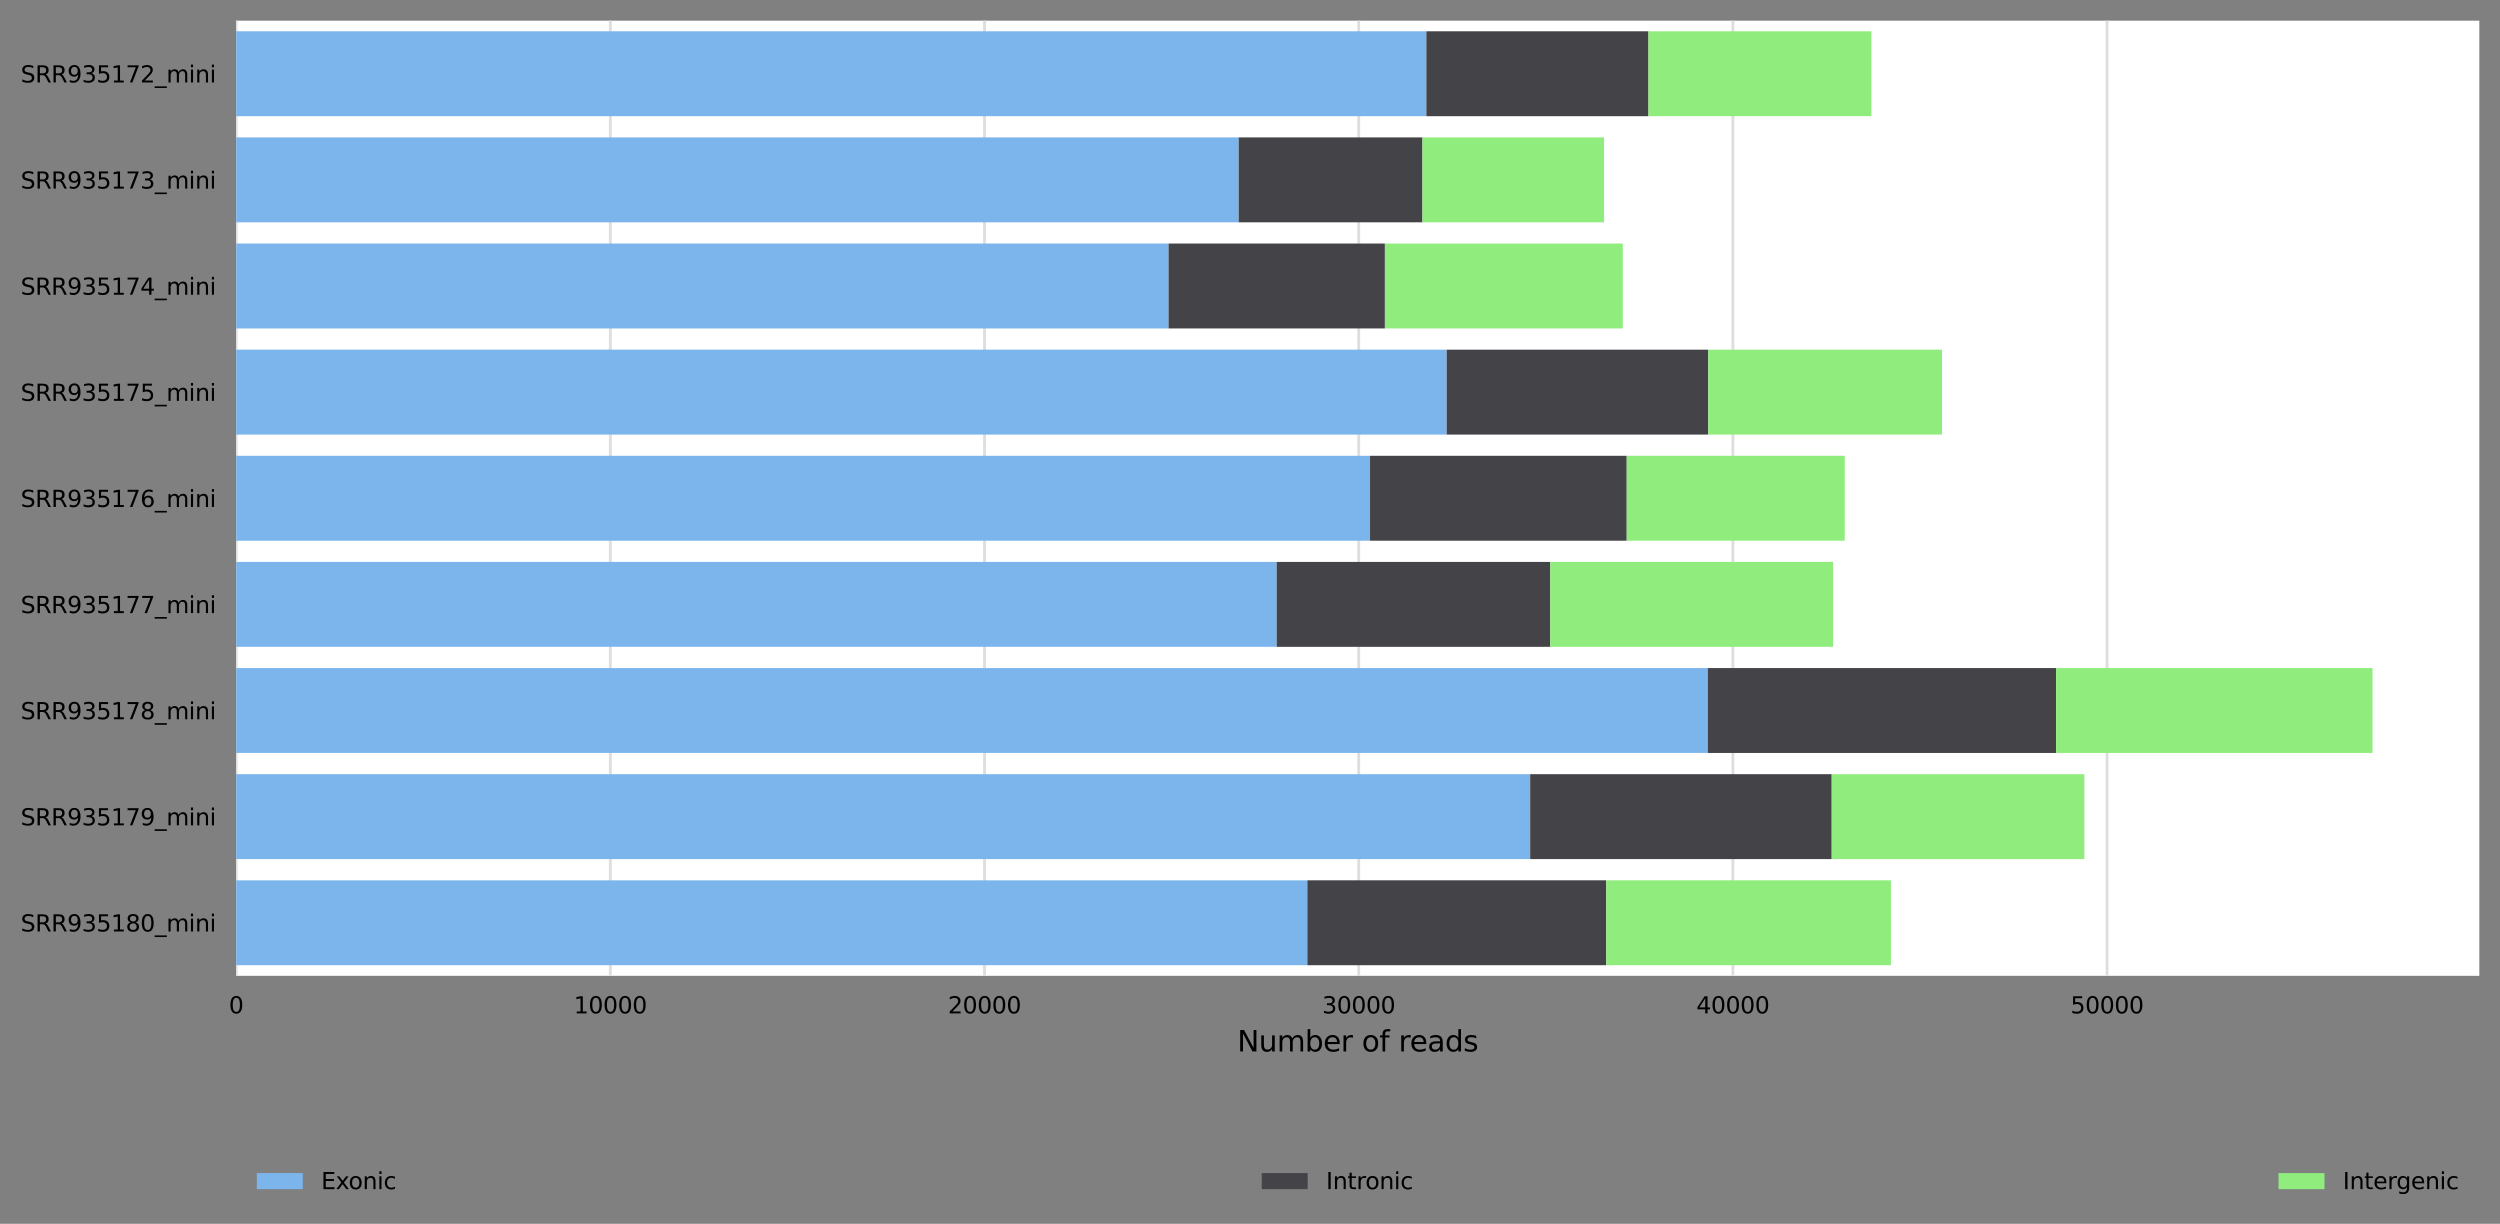 <?xml version="1.0" encoding="utf-8" standalone="no"?>
<!DOCTYPE svg PUBLIC "-//W3C//DTD SVG 1.1//EN"
  "http://www.w3.org/Graphics/SVG/1.1/DTD/svg11.dtd">
<svg xmlns:xlink="http://www.w3.org/1999/xlink" width="870.644pt" height="426.2pt" viewBox="0 0 870.644 426.2" xmlns="http://www.w3.org/2000/svg" version="1.1">
 <rect x="0" y="0" width="870.644" height="426.2" fill="#808080" stroke="none"/>
 <defs>
  <style type="text/css">*{stroke-linejoin: round; stroke-linecap: butt}</style>
 </defs>
 <g id="figure_1">
  <g id="axes_1">
   <g id="patch_1">
    <path d="M 82.244 339.84 
L 863.444 339.84 
L 863.444 7.2 
L 82.244 7.2 
z
" style="fill: #ffffff"/>
   </g>
   <g id="matplotlib.axis_1">
    <g id="xtick_1">
     <g id="line2d_1">
      <path d="M 82.244 339.84 
L 82.244 7.2 
" clip-path="url(#p061e49d3ea)" style="fill: none; stroke: #dedede; stroke-linecap: square"/>
     </g>
     <g id="text_1">
      <!-- 0 -->
      <g transform="translate(79.699 352.919) scale(0.08 -0.08)">
       <defs>
        <path id="DejaVuSans-30" d="M 2034 4250 
Q 1547 4250 1301 3770 
Q 1056 3291 1056 2328 
Q 1056 1369 1301 889 
Q 1547 409 2034 409 
Q 2525 409 2770 889 
Q 3016 1369 3016 2328 
Q 3016 3291 2770 3770 
Q 2525 4250 2034 4250 
z
M 2034 4750 
Q 2819 4750 3233 4129 
Q 3647 3509 3647 2328 
Q 3647 1150 3233 529 
Q 2819 -91 2034 -91 
Q 1250 -91 836 529 
Q 422 1150 422 2328 
Q 422 3509 836 4129 
Q 1250 4750 2034 4750 
z
" transform="scale(0.016)"/>
       </defs>
       <use xlink:href="#DejaVuSans-30"/>
      </g>
     </g>
    </g>
    <g id="xtick_2">
     <g id="line2d_2">
      <path d="M 212.555 339.84 
L 212.555 7.2 
" clip-path="url(#p061e49d3ea)" style="fill: none; stroke: #dedede; stroke-linecap: square"/>
     </g>
     <g id="text_2">
      <!-- 10000 -->
      <g transform="translate(199.83 352.919) scale(0.08 -0.08)">
       <defs>
        <path id="DejaVuSans-31" d="M 794 531 
L 1825 531 
L 1825 4091 
L 703 3866 
L 703 4441 
L 1819 4666 
L 2450 4666 
L 2450 531 
L 3481 531 
L 3481 0 
L 794 0 
L 794 531 
z
" transform="scale(0.016)"/>
       </defs>
       <use xlink:href="#DejaVuSans-31"/>
       <use xlink:href="#DejaVuSans-30" x="63.623"/>
       <use xlink:href="#DejaVuSans-30" x="127.246"/>
       <use xlink:href="#DejaVuSans-30" x="190.869"/>
       <use xlink:href="#DejaVuSans-30" x="254.492"/>
      </g>
     </g>
    </g>
    <g id="xtick_3">
     <g id="line2d_3">
      <path d="M 342.867 339.84 
L 342.867 7.2 
" clip-path="url(#p061e49d3ea)" style="fill: none; stroke: #dedede; stroke-linecap: square"/>
     </g>
     <g id="text_3">
      <!-- 20000 -->
      <g transform="translate(330.142 352.919) scale(0.08 -0.08)">
       <defs>
        <path id="DejaVuSans-32" d="M 1228 531 
L 3431 531 
L 3431 0 
L 469 0 
L 469 531 
Q 828 903 1448 1529 
Q 2069 2156 2228 2338 
Q 2531 2678 2651 2914 
Q 2772 3150 2772 3378 
Q 2772 3750 2511 3984 
Q 2250 4219 1831 4219 
Q 1534 4219 1204 4116 
Q 875 4013 500 3803 
L 500 4441 
Q 881 4594 1212 4672 
Q 1544 4750 1819 4750 
Q 2544 4750 2975 4387 
Q 3406 4025 3406 3419 
Q 3406 3131 3298 2873 
Q 3191 2616 2906 2266 
Q 2828 2175 2409 1742 
Q 1991 1309 1228 531 
z
" transform="scale(0.016)"/>
       </defs>
       <use xlink:href="#DejaVuSans-32"/>
       <use xlink:href="#DejaVuSans-30" x="63.623"/>
       <use xlink:href="#DejaVuSans-30" x="127.246"/>
       <use xlink:href="#DejaVuSans-30" x="190.869"/>
       <use xlink:href="#DejaVuSans-30" x="254.492"/>
      </g>
     </g>
    </g>
    <g id="xtick_4">
     <g id="line2d_4">
      <path d="M 473.178 339.84 
L 473.178 7.2 
" clip-path="url(#p061e49d3ea)" style="fill: none; stroke: #dedede; stroke-linecap: square"/>
     </g>
     <g id="text_4">
      <!-- 30000 -->
      <g transform="translate(460.453 352.919) scale(0.08 -0.08)">
       <defs>
        <path id="DejaVuSans-33" d="M 2597 2516 
Q 3050 2419 3304 2112 
Q 3559 1806 3559 1356 
Q 3559 666 3084 287 
Q 2609 -91 1734 -91 
Q 1441 -91 1130 -33 
Q 819 25 488 141 
L 488 750 
Q 750 597 1062 519 
Q 1375 441 1716 441 
Q 2309 441 2620 675 
Q 2931 909 2931 1356 
Q 2931 1769 2642 2001 
Q 2353 2234 1838 2234 
L 1294 2234 
L 1294 2753 
L 1863 2753 
Q 2328 2753 2575 2939 
Q 2822 3125 2822 3475 
Q 2822 3834 2567 4026 
Q 2313 4219 1838 4219 
Q 1578 4219 1281 4162 
Q 984 4106 628 3988 
L 628 4550 
Q 988 4650 1302 4700 
Q 1616 4750 1894 4750 
Q 2613 4750 3031 4423 
Q 3450 4097 3450 3541 
Q 3450 3153 3228 2886 
Q 3006 2619 2597 2516 
z
" transform="scale(0.016)"/>
       </defs>
       <use xlink:href="#DejaVuSans-33"/>
       <use xlink:href="#DejaVuSans-30" x="63.623"/>
       <use xlink:href="#DejaVuSans-30" x="127.246"/>
       <use xlink:href="#DejaVuSans-30" x="190.869"/>
       <use xlink:href="#DejaVuSans-30" x="254.492"/>
      </g>
     </g>
    </g>
    <g id="xtick_5">
     <g id="line2d_5">
      <path d="M 603.489 339.84 
L 603.489 7.2 
" clip-path="url(#p061e49d3ea)" style="fill: none; stroke: #dedede; stroke-linecap: square"/>
     </g>
     <g id="text_5">
      <!-- 40000 -->
      <g transform="translate(590.764 352.919) scale(0.08 -0.08)">
       <defs>
        <path id="DejaVuSans-34" d="M 2419 4116 
L 825 1625 
L 2419 1625 
L 2419 4116 
z
M 2253 4666 
L 3047 4666 
L 3047 1625 
L 3713 1625 
L 3713 1100 
L 3047 1100 
L 3047 0 
L 2419 0 
L 2419 1100 
L 313 1100 
L 313 1709 
L 2253 4666 
z
" transform="scale(0.016)"/>
       </defs>
       <use xlink:href="#DejaVuSans-34"/>
       <use xlink:href="#DejaVuSans-30" x="63.623"/>
       <use xlink:href="#DejaVuSans-30" x="127.246"/>
       <use xlink:href="#DejaVuSans-30" x="190.869"/>
       <use xlink:href="#DejaVuSans-30" x="254.492"/>
      </g>
     </g>
    </g>
    <g id="xtick_6">
     <g id="line2d_6">
      <path d="M 733.801 339.84 
L 733.801 7.2 
" clip-path="url(#p061e49d3ea)" style="fill: none; stroke: #dedede; stroke-linecap: square"/>
     </g>
     <g id="text_6">
      <!-- 50000 -->
      <g transform="translate(721.076 352.919) scale(0.08 -0.08)">
       <defs>
        <path id="DejaVuSans-35" d="M 691 4666 
L 3169 4666 
L 3169 4134 
L 1269 4134 
L 1269 2991 
Q 1406 3038 1543 3061 
Q 1681 3084 1819 3084 
Q 2600 3084 3056 2656 
Q 3513 2228 3513 1497 
Q 3513 744 3044 326 
Q 2575 -91 1722 -91 
Q 1428 -91 1123 -41 
Q 819 9 494 109 
L 494 744 
Q 775 591 1075 516 
Q 1375 441 1709 441 
Q 2250 441 2565 725 
Q 2881 1009 2881 1497 
Q 2881 1984 2565 2268 
Q 2250 2553 1709 2553 
Q 1456 2553 1204 2497 
Q 953 2441 691 2322 
L 691 4666 
z
" transform="scale(0.016)"/>
       </defs>
       <use xlink:href="#DejaVuSans-35"/>
       <use xlink:href="#DejaVuSans-30" x="63.623"/>
       <use xlink:href="#DejaVuSans-30" x="127.246"/>
       <use xlink:href="#DejaVuSans-30" x="190.869"/>
       <use xlink:href="#DejaVuSans-30" x="254.492"/>
      </g>
     </g>
    </g>
    <g id="text_7">
     <!-- Number of reads -->
     <g transform="translate(430.898 366.181) scale(0.1 -0.1)">
      <defs>
       <path id="DejaVuSans-4e" d="M 628 4666 
L 1478 4666 
L 3547 763 
L 3547 4666 
L 4159 4666 
L 4159 0 
L 3309 0 
L 1241 3903 
L 1241 0 
L 628 0 
L 628 4666 
z
" transform="scale(0.016)"/>
       <path id="DejaVuSans-75" d="M 544 1381 
L 544 3500 
L 1119 3500 
L 1119 1403 
Q 1119 906 1312 657 
Q 1506 409 1894 409 
Q 2359 409 2629 706 
Q 2900 1003 2900 1516 
L 2900 3500 
L 3475 3500 
L 3475 0 
L 2900 0 
L 2900 538 
Q 2691 219 2414 64 
Q 2138 -91 1772 -91 
Q 1169 -91 856 284 
Q 544 659 544 1381 
z
M 1991 3584 
L 1991 3584 
z
" transform="scale(0.016)"/>
       <path id="DejaVuSans-6d" d="M 3328 2828 
Q 3544 3216 3844 3400 
Q 4144 3584 4550 3584 
Q 5097 3584 5394 3201 
Q 5691 2819 5691 2113 
L 5691 0 
L 5113 0 
L 5113 2094 
Q 5113 2597 4934 2840 
Q 4756 3084 4391 3084 
Q 3944 3084 3684 2787 
Q 3425 2491 3425 1978 
L 3425 0 
L 2847 0 
L 2847 2094 
Q 2847 2600 2669 2842 
Q 2491 3084 2119 3084 
Q 1678 3084 1418 2786 
Q 1159 2488 1159 1978 
L 1159 0 
L 581 0 
L 581 3500 
L 1159 3500 
L 1159 2956 
Q 1356 3278 1631 3431 
Q 1906 3584 2284 3584 
Q 2666 3584 2933 3390 
Q 3200 3197 3328 2828 
z
" transform="scale(0.016)"/>
       <path id="DejaVuSans-62" d="M 3116 1747 
Q 3116 2381 2855 2742 
Q 2594 3103 2138 3103 
Q 1681 3103 1420 2742 
Q 1159 2381 1159 1747 
Q 1159 1113 1420 752 
Q 1681 391 2138 391 
Q 2594 391 2855 752 
Q 3116 1113 3116 1747 
z
M 1159 2969 
Q 1341 3281 1617 3432 
Q 1894 3584 2278 3584 
Q 2916 3584 3314 3078 
Q 3713 2572 3713 1747 
Q 3713 922 3314 415 
Q 2916 -91 2278 -91 
Q 1894 -91 1617 61 
Q 1341 213 1159 525 
L 1159 0 
L 581 0 
L 581 4863 
L 1159 4863 
L 1159 2969 
z
" transform="scale(0.016)"/>
       <path id="DejaVuSans-65" d="M 3597 1894 
L 3597 1613 
L 953 1613 
Q 991 1019 1311 708 
Q 1631 397 2203 397 
Q 2534 397 2845 478 
Q 3156 559 3463 722 
L 3463 178 
Q 3153 47 2828 -22 
Q 2503 -91 2169 -91 
Q 1331 -91 842 396 
Q 353 884 353 1716 
Q 353 2575 817 3079 
Q 1281 3584 2069 3584 
Q 2775 3584 3186 3129 
Q 3597 2675 3597 1894 
z
M 3022 2063 
Q 3016 2534 2758 2815 
Q 2500 3097 2075 3097 
Q 1594 3097 1305 2825 
Q 1016 2553 972 2059 
L 3022 2063 
z
" transform="scale(0.016)"/>
       <path id="DejaVuSans-72" d="M 2631 2963 
Q 2534 3019 2420 3045 
Q 2306 3072 2169 3072 
Q 1681 3072 1420 2755 
Q 1159 2438 1159 1844 
L 1159 0 
L 581 0 
L 581 3500 
L 1159 3500 
L 1159 2956 
Q 1341 3275 1631 3429 
Q 1922 3584 2338 3584 
Q 2397 3584 2469 3576 
Q 2541 3569 2628 3553 
L 2631 2963 
z
" transform="scale(0.016)"/>
       <path id="DejaVuSans-20" transform="scale(0.016)"/>
       <path id="DejaVuSans-6f" d="M 1959 3097 
Q 1497 3097 1228 2736 
Q 959 2375 959 1747 
Q 959 1119 1226 758 
Q 1494 397 1959 397 
Q 2419 397 2687 759 
Q 2956 1122 2956 1747 
Q 2956 2369 2687 2733 
Q 2419 3097 1959 3097 
z
M 1959 3584 
Q 2709 3584 3137 3096 
Q 3566 2609 3566 1747 
Q 3566 888 3137 398 
Q 2709 -91 1959 -91 
Q 1206 -91 779 398 
Q 353 888 353 1747 
Q 353 2609 779 3096 
Q 1206 3584 1959 3584 
z
" transform="scale(0.016)"/>
       <path id="DejaVuSans-66" d="M 2375 4863 
L 2375 4384 
L 1825 4384 
Q 1516 4384 1395 4259 
Q 1275 4134 1275 3809 
L 1275 3500 
L 2222 3500 
L 2222 3053 
L 1275 3053 
L 1275 0 
L 697 0 
L 697 3053 
L 147 3053 
L 147 3500 
L 697 3500 
L 697 3744 
Q 697 4328 969 4595 
Q 1241 4863 1831 4863 
L 2375 4863 
z
" transform="scale(0.016)"/>
       <path id="DejaVuSans-61" d="M 2194 1759 
Q 1497 1759 1228 1600 
Q 959 1441 959 1056 
Q 959 750 1161 570 
Q 1363 391 1709 391 
Q 2188 391 2477 730 
Q 2766 1069 2766 1631 
L 2766 1759 
L 2194 1759 
z
M 3341 1997 
L 3341 0 
L 2766 0 
L 2766 531 
Q 2569 213 2275 61 
Q 1981 -91 1556 -91 
Q 1019 -91 701 211 
Q 384 513 384 1019 
Q 384 1609 779 1909 
Q 1175 2209 1959 2209 
L 2766 2209 
L 2766 2266 
Q 2766 2663 2505 2880 
Q 2244 3097 1772 3097 
Q 1472 3097 1187 3025 
Q 903 2953 641 2809 
L 641 3341 
Q 956 3463 1253 3523 
Q 1550 3584 1831 3584 
Q 2591 3584 2966 3190 
Q 3341 2797 3341 1997 
z
" transform="scale(0.016)"/>
       <path id="DejaVuSans-64" d="M 2906 2969 
L 2906 4863 
L 3481 4863 
L 3481 0 
L 2906 0 
L 2906 525 
Q 2725 213 2448 61 
Q 2172 -91 1784 -91 
Q 1150 -91 751 415 
Q 353 922 353 1747 
Q 353 2572 751 3078 
Q 1150 3584 1784 3584 
Q 2172 3584 2448 3432 
Q 2725 3281 2906 2969 
z
M 947 1747 
Q 947 1113 1208 752 
Q 1469 391 1925 391 
Q 2381 391 2643 752 
Q 2906 1113 2906 1747 
Q 2906 2381 2643 2742 
Q 2381 3103 1925 3103 
Q 1469 3103 1208 2742 
Q 947 2381 947 1747 
z
" transform="scale(0.016)"/>
       <path id="DejaVuSans-73" d="M 2834 3397 
L 2834 2853 
Q 2591 2978 2328 3040 
Q 2066 3103 1784 3103 
Q 1356 3103 1142 2972 
Q 928 2841 928 2578 
Q 928 2378 1081 2264 
Q 1234 2150 1697 2047 
L 1894 2003 
Q 2506 1872 2764 1633 
Q 3022 1394 3022 966 
Q 3022 478 2636 193 
Q 2250 -91 1575 -91 
Q 1294 -91 989 -36 
Q 684 19 347 128 
L 347 722 
Q 666 556 975 473 
Q 1284 391 1588 391 
Q 1994 391 2212 530 
Q 2431 669 2431 922 
Q 2431 1156 2273 1281 
Q 2116 1406 1581 1522 
L 1381 1569 
Q 847 1681 609 1914 
Q 372 2147 372 2553 
Q 372 3047 722 3315 
Q 1072 3584 1716 3584 
Q 2034 3584 2315 3537 
Q 2597 3491 2834 3397 
z
" transform="scale(0.016)"/>
      </defs>
      <use xlink:href="#DejaVuSans-4e"/>
      <use xlink:href="#DejaVuSans-75" x="74.805"/>
      <use xlink:href="#DejaVuSans-6d" x="138.184"/>
      <use xlink:href="#DejaVuSans-62" x="235.596"/>
      <use xlink:href="#DejaVuSans-65" x="299.072"/>
      <use xlink:href="#DejaVuSans-72" x="360.596"/>
      <use xlink:href="#DejaVuSans-20" x="401.709"/>
      <use xlink:href="#DejaVuSans-6f" x="433.496"/>
      <use xlink:href="#DejaVuSans-66" x="494.678"/>
      <use xlink:href="#DejaVuSans-20" x="529.883"/>
      <use xlink:href="#DejaVuSans-72" x="561.67"/>
      <use xlink:href="#DejaVuSans-65" x="600.533"/>
      <use xlink:href="#DejaVuSans-61" x="662.057"/>
      <use xlink:href="#DejaVuSans-64" x="723.336"/>
      <use xlink:href="#DejaVuSans-73" x="786.812"/>
     </g>
    </g>
   </g>
   <g id="matplotlib.axis_2">
    <g id="ytick_1">
     <g id="text_8">
      <!-- SRR935172_mini -->
      <g transform="translate(7.2 28.719) scale(0.08 -0.08)">
       <defs>
        <path id="DejaVuSans-53" d="M 3425 4513 
L 3425 3897 
Q 3066 4069 2747 4153 
Q 2428 4238 2131 4238 
Q 1616 4238 1336 4038 
Q 1056 3838 1056 3469 
Q 1056 3159 1242 3001 
Q 1428 2844 1947 2747 
L 2328 2669 
Q 3034 2534 3370 2195 
Q 3706 1856 3706 1288 
Q 3706 609 3251 259 
Q 2797 -91 1919 -91 
Q 1588 -91 1214 -16 
Q 841 59 441 206 
L 441 856 
Q 825 641 1194 531 
Q 1563 422 1919 422 
Q 2459 422 2753 634 
Q 3047 847 3047 1241 
Q 3047 1584 2836 1778 
Q 2625 1972 2144 2069 
L 1759 2144 
Q 1053 2284 737 2584 
Q 422 2884 422 3419 
Q 422 4038 858 4394 
Q 1294 4750 2059 4750 
Q 2388 4750 2728 4690 
Q 3069 4631 3425 4513 
z
" transform="scale(0.016)"/>
        <path id="DejaVuSans-52" d="M 2841 2188 
Q 3044 2119 3236 1894 
Q 3428 1669 3622 1275 
L 4263 0 
L 3584 0 
L 2988 1197 
Q 2756 1666 2539 1819 
Q 2322 1972 1947 1972 
L 1259 1972 
L 1259 0 
L 628 0 
L 628 4666 
L 2053 4666 
Q 2853 4666 3247 4331 
Q 3641 3997 3641 3322 
Q 3641 2881 3436 2590 
Q 3231 2300 2841 2188 
z
M 1259 4147 
L 1259 2491 
L 2053 2491 
Q 2509 2491 2742 2702 
Q 2975 2913 2975 3322 
Q 2975 3731 2742 3939 
Q 2509 4147 2053 4147 
L 1259 4147 
z
" transform="scale(0.016)"/>
        <path id="DejaVuSans-39" d="M 703 97 
L 703 672 
Q 941 559 1184 500 
Q 1428 441 1663 441 
Q 2288 441 2617 861 
Q 2947 1281 2994 2138 
Q 2813 1869 2534 1725 
Q 2256 1581 1919 1581 
Q 1219 1581 811 2004 
Q 403 2428 403 3163 
Q 403 3881 828 4315 
Q 1253 4750 1959 4750 
Q 2769 4750 3195 4129 
Q 3622 3509 3622 2328 
Q 3622 1225 3098 567 
Q 2575 -91 1691 -91 
Q 1453 -91 1209 -44 
Q 966 3 703 97 
z
M 1959 2075 
Q 2384 2075 2632 2365 
Q 2881 2656 2881 3163 
Q 2881 3666 2632 3958 
Q 2384 4250 1959 4250 
Q 1534 4250 1286 3958 
Q 1038 3666 1038 3163 
Q 1038 2656 1286 2365 
Q 1534 2075 1959 2075 
z
" transform="scale(0.016)"/>
        <path id="DejaVuSans-37" d="M 525 4666 
L 3525 4666 
L 3525 4397 
L 1831 0 
L 1172 0 
L 2766 4134 
L 525 4134 
L 525 4666 
z
" transform="scale(0.016)"/>
        <path id="DejaVuSans-5f" d="M 3263 -1063 
L 3263 -1509 
L -63 -1509 
L -63 -1063 
L 3263 -1063 
z
" transform="scale(0.016)"/>
        <path id="DejaVuSans-69" d="M 603 3500 
L 1178 3500 
L 1178 0 
L 603 0 
L 603 3500 
z
M 603 4863 
L 1178 4863 
L 1178 4134 
L 603 4134 
L 603 4863 
z
" transform="scale(0.016)"/>
        <path id="DejaVuSans-6e" d="M 3513 2113 
L 3513 0 
L 2938 0 
L 2938 2094 
Q 2938 2591 2744 2837 
Q 2550 3084 2163 3084 
Q 1697 3084 1428 2787 
Q 1159 2491 1159 1978 
L 1159 0 
L 581 0 
L 581 3500 
L 1159 3500 
L 1159 2956 
Q 1366 3272 1645 3428 
Q 1925 3584 2291 3584 
Q 2894 3584 3203 3211 
Q 3513 2838 3513 2113 
z
" transform="scale(0.016)"/>
       </defs>
       <use xlink:href="#DejaVuSans-53"/>
       <use xlink:href="#DejaVuSans-52" x="63.477"/>
       <use xlink:href="#DejaVuSans-52" x="132.959"/>
       <use xlink:href="#DejaVuSans-39" x="202.441"/>
       <use xlink:href="#DejaVuSans-33" x="266.064"/>
       <use xlink:href="#DejaVuSans-35" x="329.688"/>
       <use xlink:href="#DejaVuSans-31" x="393.311"/>
       <use xlink:href="#DejaVuSans-37" x="456.934"/>
       <use xlink:href="#DejaVuSans-32" x="520.557"/>
       <use xlink:href="#DejaVuSans-5f" x="584.18"/>
       <use xlink:href="#DejaVuSans-6d" x="634.18"/>
       <use xlink:href="#DejaVuSans-69" x="731.592"/>
       <use xlink:href="#DejaVuSans-6e" x="759.375"/>
       <use xlink:href="#DejaVuSans-69" x="822.754"/>
      </g>
     </g>
    </g>
    <g id="ytick_2">
     <g id="text_9">
      <!-- SRR935173_mini -->
      <g transform="translate(7.2 65.679) scale(0.08 -0.08)">
       <use xlink:href="#DejaVuSans-53"/>
       <use xlink:href="#DejaVuSans-52" x="63.477"/>
       <use xlink:href="#DejaVuSans-52" x="132.959"/>
       <use xlink:href="#DejaVuSans-39" x="202.441"/>
       <use xlink:href="#DejaVuSans-33" x="266.064"/>
       <use xlink:href="#DejaVuSans-35" x="329.688"/>
       <use xlink:href="#DejaVuSans-31" x="393.311"/>
       <use xlink:href="#DejaVuSans-37" x="456.934"/>
       <use xlink:href="#DejaVuSans-33" x="520.557"/>
       <use xlink:href="#DejaVuSans-5f" x="584.18"/>
       <use xlink:href="#DejaVuSans-6d" x="634.18"/>
       <use xlink:href="#DejaVuSans-69" x="731.592"/>
       <use xlink:href="#DejaVuSans-6e" x="759.375"/>
       <use xlink:href="#DejaVuSans-69" x="822.754"/>
      </g>
     </g>
    </g>
    <g id="ytick_3">
     <g id="text_10">
      <!-- SRR935174_mini -->
      <g transform="translate(7.2 102.639) scale(0.08 -0.08)">
       <use xlink:href="#DejaVuSans-53"/>
       <use xlink:href="#DejaVuSans-52" x="63.477"/>
       <use xlink:href="#DejaVuSans-52" x="132.959"/>
       <use xlink:href="#DejaVuSans-39" x="202.441"/>
       <use xlink:href="#DejaVuSans-33" x="266.064"/>
       <use xlink:href="#DejaVuSans-35" x="329.688"/>
       <use xlink:href="#DejaVuSans-31" x="393.311"/>
       <use xlink:href="#DejaVuSans-37" x="456.934"/>
       <use xlink:href="#DejaVuSans-34" x="520.557"/>
       <use xlink:href="#DejaVuSans-5f" x="584.18"/>
       <use xlink:href="#DejaVuSans-6d" x="634.18"/>
       <use xlink:href="#DejaVuSans-69" x="731.592"/>
       <use xlink:href="#DejaVuSans-6e" x="759.375"/>
       <use xlink:href="#DejaVuSans-69" x="822.754"/>
      </g>
     </g>
    </g>
    <g id="ytick_4">
     <g id="text_11">
      <!-- SRR935175_mini -->
      <g transform="translate(7.2 139.599) scale(0.08 -0.08)">
       <use xlink:href="#DejaVuSans-53"/>
       <use xlink:href="#DejaVuSans-52" x="63.477"/>
       <use xlink:href="#DejaVuSans-52" x="132.959"/>
       <use xlink:href="#DejaVuSans-39" x="202.441"/>
       <use xlink:href="#DejaVuSans-33" x="266.064"/>
       <use xlink:href="#DejaVuSans-35" x="329.688"/>
       <use xlink:href="#DejaVuSans-31" x="393.311"/>
       <use xlink:href="#DejaVuSans-37" x="456.934"/>
       <use xlink:href="#DejaVuSans-35" x="520.557"/>
       <use xlink:href="#DejaVuSans-5f" x="584.18"/>
       <use xlink:href="#DejaVuSans-6d" x="634.18"/>
       <use xlink:href="#DejaVuSans-69" x="731.592"/>
       <use xlink:href="#DejaVuSans-6e" x="759.375"/>
       <use xlink:href="#DejaVuSans-69" x="822.754"/>
      </g>
     </g>
    </g>
    <g id="ytick_5">
     <g id="text_12">
      <!-- SRR935176_mini -->
      <g transform="translate(7.2 176.559) scale(0.08 -0.08)">
       <defs>
        <path id="DejaVuSans-36" d="M 2113 2584 
Q 1688 2584 1439 2293 
Q 1191 2003 1191 1497 
Q 1191 994 1439 701 
Q 1688 409 2113 409 
Q 2538 409 2786 701 
Q 3034 994 3034 1497 
Q 3034 2003 2786 2293 
Q 2538 2584 2113 2584 
z
M 3366 4563 
L 3366 3988 
Q 3128 4100 2886 4159 
Q 2644 4219 2406 4219 
Q 1781 4219 1451 3797 
Q 1122 3375 1075 2522 
Q 1259 2794 1537 2939 
Q 1816 3084 2150 3084 
Q 2853 3084 3261 2657 
Q 3669 2231 3669 1497 
Q 3669 778 3244 343 
Q 2819 -91 2113 -91 
Q 1303 -91 875 529 
Q 447 1150 447 2328 
Q 447 3434 972 4092 
Q 1497 4750 2381 4750 
Q 2619 4750 2861 4703 
Q 3103 4656 3366 4563 
z
" transform="scale(0.016)"/>
       </defs>
       <use xlink:href="#DejaVuSans-53"/>
       <use xlink:href="#DejaVuSans-52" x="63.477"/>
       <use xlink:href="#DejaVuSans-52" x="132.959"/>
       <use xlink:href="#DejaVuSans-39" x="202.441"/>
       <use xlink:href="#DejaVuSans-33" x="266.064"/>
       <use xlink:href="#DejaVuSans-35" x="329.688"/>
       <use xlink:href="#DejaVuSans-31" x="393.311"/>
       <use xlink:href="#DejaVuSans-37" x="456.934"/>
       <use xlink:href="#DejaVuSans-36" x="520.557"/>
       <use xlink:href="#DejaVuSans-5f" x="584.18"/>
       <use xlink:href="#DejaVuSans-6d" x="634.18"/>
       <use xlink:href="#DejaVuSans-69" x="731.592"/>
       <use xlink:href="#DejaVuSans-6e" x="759.375"/>
       <use xlink:href="#DejaVuSans-69" x="822.754"/>
      </g>
     </g>
    </g>
    <g id="ytick_6">
     <g id="text_13">
      <!-- SRR935177_mini -->
      <g transform="translate(7.2 213.519) scale(0.08 -0.08)">
       <use xlink:href="#DejaVuSans-53"/>
       <use xlink:href="#DejaVuSans-52" x="63.477"/>
       <use xlink:href="#DejaVuSans-52" x="132.959"/>
       <use xlink:href="#DejaVuSans-39" x="202.441"/>
       <use xlink:href="#DejaVuSans-33" x="266.064"/>
       <use xlink:href="#DejaVuSans-35" x="329.688"/>
       <use xlink:href="#DejaVuSans-31" x="393.311"/>
       <use xlink:href="#DejaVuSans-37" x="456.934"/>
       <use xlink:href="#DejaVuSans-37" x="520.557"/>
       <use xlink:href="#DejaVuSans-5f" x="584.18"/>
       <use xlink:href="#DejaVuSans-6d" x="634.18"/>
       <use xlink:href="#DejaVuSans-69" x="731.592"/>
       <use xlink:href="#DejaVuSans-6e" x="759.375"/>
       <use xlink:href="#DejaVuSans-69" x="822.754"/>
      </g>
     </g>
    </g>
    <g id="ytick_7">
     <g id="text_14">
      <!-- SRR935178_mini -->
      <g transform="translate(7.2 250.479) scale(0.08 -0.08)">
       <defs>
        <path id="DejaVuSans-38" d="M 2034 2216 
Q 1584 2216 1326 1975 
Q 1069 1734 1069 1313 
Q 1069 891 1326 650 
Q 1584 409 2034 409 
Q 2484 409 2743 651 
Q 3003 894 3003 1313 
Q 3003 1734 2745 1975 
Q 2488 2216 2034 2216 
z
M 1403 2484 
Q 997 2584 770 2862 
Q 544 3141 544 3541 
Q 544 4100 942 4425 
Q 1341 4750 2034 4750 
Q 2731 4750 3128 4425 
Q 3525 4100 3525 3541 
Q 3525 3141 3298 2862 
Q 3072 2584 2669 2484 
Q 3125 2378 3379 2068 
Q 3634 1759 3634 1313 
Q 3634 634 3220 271 
Q 2806 -91 2034 -91 
Q 1263 -91 848 271 
Q 434 634 434 1313 
Q 434 1759 690 2068 
Q 947 2378 1403 2484 
z
M 1172 3481 
Q 1172 3119 1398 2916 
Q 1625 2713 2034 2713 
Q 2441 2713 2670 2916 
Q 2900 3119 2900 3481 
Q 2900 3844 2670 4047 
Q 2441 4250 2034 4250 
Q 1625 4250 1398 4047 
Q 1172 3844 1172 3481 
z
" transform="scale(0.016)"/>
       </defs>
       <use xlink:href="#DejaVuSans-53"/>
       <use xlink:href="#DejaVuSans-52" x="63.477"/>
       <use xlink:href="#DejaVuSans-52" x="132.959"/>
       <use xlink:href="#DejaVuSans-39" x="202.441"/>
       <use xlink:href="#DejaVuSans-33" x="266.064"/>
       <use xlink:href="#DejaVuSans-35" x="329.688"/>
       <use xlink:href="#DejaVuSans-31" x="393.311"/>
       <use xlink:href="#DejaVuSans-37" x="456.934"/>
       <use xlink:href="#DejaVuSans-38" x="520.557"/>
       <use xlink:href="#DejaVuSans-5f" x="584.18"/>
       <use xlink:href="#DejaVuSans-6d" x="634.18"/>
       <use xlink:href="#DejaVuSans-69" x="731.592"/>
       <use xlink:href="#DejaVuSans-6e" x="759.375"/>
       <use xlink:href="#DejaVuSans-69" x="822.754"/>
      </g>
     </g>
    </g>
    <g id="ytick_8">
     <g id="text_15">
      <!-- SRR935179_mini -->
      <g transform="translate(7.2 287.439) scale(0.08 -0.08)">
       <use xlink:href="#DejaVuSans-53"/>
       <use xlink:href="#DejaVuSans-52" x="63.477"/>
       <use xlink:href="#DejaVuSans-52" x="132.959"/>
       <use xlink:href="#DejaVuSans-39" x="202.441"/>
       <use xlink:href="#DejaVuSans-33" x="266.064"/>
       <use xlink:href="#DejaVuSans-35" x="329.688"/>
       <use xlink:href="#DejaVuSans-31" x="393.311"/>
       <use xlink:href="#DejaVuSans-37" x="456.934"/>
       <use xlink:href="#DejaVuSans-39" x="520.557"/>
       <use xlink:href="#DejaVuSans-5f" x="584.18"/>
       <use xlink:href="#DejaVuSans-6d" x="634.18"/>
       <use xlink:href="#DejaVuSans-69" x="731.592"/>
       <use xlink:href="#DejaVuSans-6e" x="759.375"/>
       <use xlink:href="#DejaVuSans-69" x="822.754"/>
      </g>
     </g>
    </g>
    <g id="ytick_9">
     <g id="text_16">
      <!-- SRR935180_mini -->
      <g transform="translate(7.2 324.399) scale(0.08 -0.08)">
       <use xlink:href="#DejaVuSans-53"/>
       <use xlink:href="#DejaVuSans-52" x="63.477"/>
       <use xlink:href="#DejaVuSans-52" x="132.959"/>
       <use xlink:href="#DejaVuSans-39" x="202.441"/>
       <use xlink:href="#DejaVuSans-33" x="266.064"/>
       <use xlink:href="#DejaVuSans-35" x="329.688"/>
       <use xlink:href="#DejaVuSans-31" x="393.311"/>
       <use xlink:href="#DejaVuSans-38" x="456.934"/>
       <use xlink:href="#DejaVuSans-30" x="520.557"/>
       <use xlink:href="#DejaVuSans-5f" x="584.18"/>
       <use xlink:href="#DejaVuSans-6d" x="634.18"/>
       <use xlink:href="#DejaVuSans-69" x="731.592"/>
       <use xlink:href="#DejaVuSans-6e" x="759.375"/>
       <use xlink:href="#DejaVuSans-69" x="822.754"/>
      </g>
     </g>
    </g>
   </g>
   <g id="patch_2">
    <path d="M 82.244 10.896 
L 496.738 10.896 
L 496.738 40.464 
L 82.244 40.464 
z
" clip-path="url(#p061e49d3ea)" style="fill: #7cb5ec"/>
   </g>
   <g id="patch_3">
    <path d="M 82.244 47.856 
L 431.374 47.856 
L 431.374 77.424 
L 82.244 77.424 
z
" clip-path="url(#p061e49d3ea)" style="fill: #7cb5ec"/>
   </g>
   <g id="patch_4">
    <path d="M 82.244 84.816 
L 406.954 84.816 
L 406.954 114.384 
L 82.244 114.384 
z
" clip-path="url(#p061e49d3ea)" style="fill: #7cb5ec"/>
   </g>
   <g id="patch_5">
    <path d="M 82.244 121.776 
L 503.814 121.776 
L 503.814 151.344 
L 82.244 151.344 
z
" clip-path="url(#p061e49d3ea)" style="fill: #7cb5ec"/>
   </g>
   <g id="patch_6">
    <path d="M 82.244 158.736 
L 477.126 158.736 
L 477.126 188.304 
L 82.244 188.304 
z
" clip-path="url(#p061e49d3ea)" style="fill: #7cb5ec"/>
   </g>
   <g id="patch_7">
    <path d="M 82.244 195.696 
L 444.614 195.696 
L 444.614 225.264 
L 82.244 225.264 
z
" clip-path="url(#p061e49d3ea)" style="fill: #7cb5ec"/>
   </g>
   <g id="patch_8">
    <path d="M 82.244 232.656 
L 594.759 232.656 
L 594.759 262.224 
L 82.244 262.224 
z
" clip-path="url(#p061e49d3ea)" style="fill: #7cb5ec"/>
   </g>
   <g id="patch_9">
    <path d="M 82.244 269.616 
L 532.9 269.616 
L 532.9 299.184 
L 82.244 299.184 
z
" clip-path="url(#p061e49d3ea)" style="fill: #7cb5ec"/>
   </g>
   <g id="patch_10">
    <path d="M 82.244 306.576 
L 455.299 306.576 
L 455.299 336.144 
L 82.244 336.144 
z
" clip-path="url(#p061e49d3ea)" style="fill: #7cb5ec"/>
   </g>
   <g id="patch_11">
    <path d="M 496.738 10.896 
L 574.091 10.896 
L 574.091 40.464 
L 496.738 40.464 
z
" clip-path="url(#p061e49d3ea)" style="fill: #434348"/>
   </g>
   <g id="patch_12">
    <path d="M 431.374 47.856 
L 495.383 47.856 
L 495.383 77.424 
L 431.374 77.424 
z
" clip-path="url(#p061e49d3ea)" style="fill: #434348"/>
   </g>
   <g id="patch_13">
    <path d="M 406.954 84.816 
L 482.3 84.816 
L 482.3 114.384 
L 406.954 114.384 
z
" clip-path="url(#p061e49d3ea)" style="fill: #434348"/>
   </g>
   <g id="patch_14">
    <path d="M 503.814 121.776 
L 594.915 121.776 
L 594.915 151.344 
L 503.814 151.344 
z
" clip-path="url(#p061e49d3ea)" style="fill: #434348"/>
   </g>
   <g id="patch_15">
    <path d="M 477.126 158.736 
L 566.52 158.736 
L 566.52 188.304 
L 477.126 188.304 
z
" clip-path="url(#p061e49d3ea)" style="fill: #434348"/>
   </g>
   <g id="patch_16">
    <path d="M 444.614 195.696 
L 539.897 195.696 
L 539.897 225.264 
L 444.614 225.264 
z
" clip-path="url(#p061e49d3ea)" style="fill: #434348"/>
   </g>
   <g id="patch_17">
    <path d="M 594.759 232.656 
L 716.052 232.656 
L 716.052 262.224 
L 594.759 262.224 
z
" clip-path="url(#p061e49d3ea)" style="fill: #434348"/>
   </g>
   <g id="patch_18">
    <path d="M 532.9 269.616 
L 637.905 269.616 
L 637.905 299.184 
L 532.9 299.184 
z
" clip-path="url(#p061e49d3ea)" style="fill: #434348"/>
   </g>
   <g id="patch_19">
    <path d="M 455.299 306.576 
L 559.392 306.576 
L 559.392 336.144 
L 455.299 336.144 
z
" clip-path="url(#p061e49d3ea)" style="fill: #434348"/>
   </g>
   <g id="patch_20">
    <path d="M 574.091 10.896 
L 651.731 10.896 
L 651.731 40.464 
L 574.091 40.464 
z
" clip-path="url(#p061e49d3ea)" style="fill: #90ed7d"/>
   </g>
   <g id="patch_21">
    <path d="M 495.383 47.856 
L 558.623 47.856 
L 558.623 77.424 
L 495.383 77.424 
z
" clip-path="url(#p061e49d3ea)" style="fill: #90ed7d"/>
   </g>
   <g id="patch_22">
    <path d="M 482.3 84.816 
L 565.152 84.816 
L 565.152 114.384 
L 482.3 114.384 
z
" clip-path="url(#p061e49d3ea)" style="fill: #90ed7d"/>
   </g>
   <g id="patch_23">
    <path d="M 594.915 121.776 
L 676.333 121.776 
L 676.333 151.344 
L 594.915 151.344 
z
" clip-path="url(#p061e49d3ea)" style="fill: #90ed7d"/>
   </g>
   <g id="patch_24">
    <path d="M 566.52 158.736 
L 642.439 158.736 
L 642.439 188.304 
L 566.52 188.304 
z
" clip-path="url(#p061e49d3ea)" style="fill: #90ed7d"/>
   </g>
   <g id="patch_25">
    <path d="M 539.897 195.696 
L 638.4 195.696 
L 638.4 225.264 
L 539.897 225.264 
z
" clip-path="url(#p061e49d3ea)" style="fill: #90ed7d"/>
   </g>
   <g id="patch_26">
    <path d="M 716.052 232.656 
L 826.244 232.656 
L 826.244 262.224 
L 716.052 262.224 
z
" clip-path="url(#p061e49d3ea)" style="fill: #90ed7d"/>
   </g>
   <g id="patch_27">
    <path d="M 637.905 269.616 
L 725.904 269.616 
L 725.904 299.184 
L 637.905 299.184 
z
" clip-path="url(#p061e49d3ea)" style="fill: #90ed7d"/>
   </g>
   <g id="patch_28">
    <path d="M 559.392 306.576 
L 658.533 306.576 
L 658.533 336.144 
L 559.392 336.144 
z
" clip-path="url(#p061e49d3ea)" style="fill: #90ed7d"/>
   </g>
   <g id="text_17">
    <!-- Qualimap RNAseq: Genomic Origin -->
    <g transform="translate(333.168 -20.52) scale(0.16 -0.16)">
     <defs>
      <path id="DejaVuSans-51" d="M 2522 4238 
Q 1834 4238 1429 3725 
Q 1025 3213 1025 2328 
Q 1025 1447 1429 934 
Q 1834 422 2522 422 
Q 3209 422 3611 934 
Q 4013 1447 4013 2328 
Q 4013 3213 3611 3725 
Q 3209 4238 2522 4238 
z
M 3406 84 
L 4238 -825 
L 3475 -825 
L 2784 -78 
Q 2681 -84 2626 -87 
Q 2572 -91 2522 -91 
Q 1538 -91 948 567 
Q 359 1225 359 2328 
Q 359 3434 948 4092 
Q 1538 4750 2522 4750 
Q 3503 4750 4090 4092 
Q 4678 3434 4678 2328 
Q 4678 1516 4351 937 
Q 4025 359 3406 84 
z
" transform="scale(0.016)"/>
      <path id="DejaVuSans-6c" d="M 603 4863 
L 1178 4863 
L 1178 0 
L 603 0 
L 603 4863 
z
" transform="scale(0.016)"/>
      <path id="DejaVuSans-70" d="M 1159 525 
L 1159 -1331 
L 581 -1331 
L 581 3500 
L 1159 3500 
L 1159 2969 
Q 1341 3281 1617 3432 
Q 1894 3584 2278 3584 
Q 2916 3584 3314 3078 
Q 3713 2572 3713 1747 
Q 3713 922 3314 415 
Q 2916 -91 2278 -91 
Q 1894 -91 1617 61 
Q 1341 213 1159 525 
z
M 3116 1747 
Q 3116 2381 2855 2742 
Q 2594 3103 2138 3103 
Q 1681 3103 1420 2742 
Q 1159 2381 1159 1747 
Q 1159 1113 1420 752 
Q 1681 391 2138 391 
Q 2594 391 2855 752 
Q 3116 1113 3116 1747 
z
" transform="scale(0.016)"/>
      <path id="DejaVuSans-41" d="M 2188 4044 
L 1331 1722 
L 3047 1722 
L 2188 4044 
z
M 1831 4666 
L 2547 4666 
L 4325 0 
L 3669 0 
L 3244 1197 
L 1141 1197 
L 716 0 
L 50 0 
L 1831 4666 
z
" transform="scale(0.016)"/>
      <path id="DejaVuSans-71" d="M 947 1747 
Q 947 1113 1208 752 
Q 1469 391 1925 391 
Q 2381 391 2643 752 
Q 2906 1113 2906 1747 
Q 2906 2381 2643 2742 
Q 2381 3103 1925 3103 
Q 1469 3103 1208 2742 
Q 947 2381 947 1747 
z
M 2906 525 
Q 2725 213 2448 61 
Q 2172 -91 1784 -91 
Q 1150 -91 751 415 
Q 353 922 353 1747 
Q 353 2572 751 3078 
Q 1150 3584 1784 3584 
Q 2172 3584 2448 3432 
Q 2725 3281 2906 2969 
L 2906 3500 
L 3481 3500 
L 3481 -1331 
L 2906 -1331 
L 2906 525 
z
" transform="scale(0.016)"/>
      <path id="DejaVuSans-3a" d="M 750 794 
L 1409 794 
L 1409 0 
L 750 0 
L 750 794 
z
M 750 3309 
L 1409 3309 
L 1409 2516 
L 750 2516 
L 750 3309 
z
" transform="scale(0.016)"/>
      <path id="DejaVuSans-47" d="M 3809 666 
L 3809 1919 
L 2778 1919 
L 2778 2438 
L 4434 2438 
L 4434 434 
Q 4069 175 3628 42 
Q 3188 -91 2688 -91 
Q 1594 -91 976 548 
Q 359 1188 359 2328 
Q 359 3472 976 4111 
Q 1594 4750 2688 4750 
Q 3144 4750 3555 4637 
Q 3966 4525 4313 4306 
L 4313 3634 
Q 3963 3931 3569 4081 
Q 3175 4231 2741 4231 
Q 1884 4231 1454 3753 
Q 1025 3275 1025 2328 
Q 1025 1384 1454 906 
Q 1884 428 2741 428 
Q 3075 428 3337 486 
Q 3600 544 3809 666 
z
" transform="scale(0.016)"/>
      <path id="DejaVuSans-63" d="M 3122 3366 
L 3122 2828 
Q 2878 2963 2633 3030 
Q 2388 3097 2138 3097 
Q 1578 3097 1268 2742 
Q 959 2388 959 1747 
Q 959 1106 1268 751 
Q 1578 397 2138 397 
Q 2388 397 2633 464 
Q 2878 531 3122 666 
L 3122 134 
Q 2881 22 2623 -34 
Q 2366 -91 2075 -91 
Q 1284 -91 818 406 
Q 353 903 353 1747 
Q 353 2603 823 3093 
Q 1294 3584 2113 3584 
Q 2378 3584 2631 3529 
Q 2884 3475 3122 3366 
z
" transform="scale(0.016)"/>
      <path id="DejaVuSans-4f" d="M 2522 4238 
Q 1834 4238 1429 3725 
Q 1025 3213 1025 2328 
Q 1025 1447 1429 934 
Q 1834 422 2522 422 
Q 3209 422 3611 934 
Q 4013 1447 4013 2328 
Q 4013 3213 3611 3725 
Q 3209 4238 2522 4238 
z
M 2522 4750 
Q 3503 4750 4090 4092 
Q 4678 3434 4678 2328 
Q 4678 1225 4090 567 
Q 3503 -91 2522 -91 
Q 1538 -91 948 565 
Q 359 1222 359 2328 
Q 359 3434 948 4092 
Q 1538 4750 2522 4750 
z
" transform="scale(0.016)"/>
      <path id="DejaVuSans-67" d="M 2906 1791 
Q 2906 2416 2648 2759 
Q 2391 3103 1925 3103 
Q 1463 3103 1205 2759 
Q 947 2416 947 1791 
Q 947 1169 1205 825 
Q 1463 481 1925 481 
Q 2391 481 2648 825 
Q 2906 1169 2906 1791 
z
M 3481 434 
Q 3481 -459 3084 -895 
Q 2688 -1331 1869 -1331 
Q 1566 -1331 1297 -1286 
Q 1028 -1241 775 -1147 
L 775 -588 
Q 1028 -725 1275 -790 
Q 1522 -856 1778 -856 
Q 2344 -856 2625 -561 
Q 2906 -266 2906 331 
L 2906 616 
Q 2728 306 2450 153 
Q 2172 0 1784 0 
Q 1141 0 747 490 
Q 353 981 353 1791 
Q 353 2603 747 3093 
Q 1141 3584 1784 3584 
Q 2172 3584 2450 3431 
Q 2728 3278 2906 2969 
L 2906 3500 
L 3481 3500 
L 3481 434 
z
" transform="scale(0.016)"/>
     </defs>
     <use xlink:href="#DejaVuSans-51"/>
     <use xlink:href="#DejaVuSans-75" x="78.711"/>
     <use xlink:href="#DejaVuSans-61" x="142.09"/>
     <use xlink:href="#DejaVuSans-6c" x="203.369"/>
     <use xlink:href="#DejaVuSans-69" x="231.152"/>
     <use xlink:href="#DejaVuSans-6d" x="258.936"/>
     <use xlink:href="#DejaVuSans-61" x="356.348"/>
     <use xlink:href="#DejaVuSans-70" x="417.627"/>
     <use xlink:href="#DejaVuSans-20" x="481.104"/>
     <use xlink:href="#DejaVuSans-52" x="512.891"/>
     <use xlink:href="#DejaVuSans-4e" x="582.373"/>
     <use xlink:href="#DejaVuSans-41" x="657.178"/>
     <use xlink:href="#DejaVuSans-73" x="725.586"/>
     <use xlink:href="#DejaVuSans-65" x="777.686"/>
     <use xlink:href="#DejaVuSans-71" x="839.209"/>
     <use xlink:href="#DejaVuSans-3a" x="902.686"/>
     <use xlink:href="#DejaVuSans-20" x="936.377"/>
     <use xlink:href="#DejaVuSans-47" x="968.164"/>
     <use xlink:href="#DejaVuSans-65" x="1045.654"/>
     <use xlink:href="#DejaVuSans-6e" x="1107.178"/>
     <use xlink:href="#DejaVuSans-6f" x="1170.557"/>
     <use xlink:href="#DejaVuSans-6d" x="1231.738"/>
     <use xlink:href="#DejaVuSans-69" x="1329.15"/>
     <use xlink:href="#DejaVuSans-63" x="1356.934"/>
     <use xlink:href="#DejaVuSans-20" x="1411.914"/>
     <use xlink:href="#DejaVuSans-4f" x="1443.701"/>
     <use xlink:href="#DejaVuSans-72" x="1522.412"/>
     <use xlink:href="#DejaVuSans-69" x="1563.525"/>
     <use xlink:href="#DejaVuSans-67" x="1591.309"/>
     <use xlink:href="#DejaVuSans-69" x="1654.785"/>
     <use xlink:href="#DejaVuSans-6e" x="1682.568"/>
    </g>
   </g>
   <g id="legend_1">
    <g id="patch_29">
     <path d="M 89.444 414.136 
L 105.444 414.136 
L 105.444 408.536 
L 89.444 408.536 
z
" style="fill: #7cb5ec"/>
    </g>
    <g id="text_18">
     <!-- Exonic -->
     <g transform="translate(111.844 414.136) scale(0.08 -0.08)">
      <defs>
       <path id="DejaVuSans-45" d="M 628 4666 
L 3578 4666 
L 3578 4134 
L 1259 4134 
L 1259 2753 
L 3481 2753 
L 3481 2222 
L 1259 2222 
L 1259 531 
L 3634 531 
L 3634 0 
L 628 0 
L 628 4666 
z
" transform="scale(0.016)"/>
       <path id="DejaVuSans-78" d="M 3513 3500 
L 2247 1797 
L 3578 0 
L 2900 0 
L 1881 1375 
L 863 0 
L 184 0 
L 1544 1831 
L 300 3500 
L 978 3500 
L 1906 2253 
L 2834 3500 
L 3513 3500 
z
" transform="scale(0.016)"/>
      </defs>
      <use xlink:href="#DejaVuSans-45"/>
      <use xlink:href="#DejaVuSans-78" x="63.184"/>
      <use xlink:href="#DejaVuSans-6f" x="119.238"/>
      <use xlink:href="#DejaVuSans-6e" x="180.42"/>
      <use xlink:href="#DejaVuSans-69" x="243.799"/>
      <use xlink:href="#DejaVuSans-63" x="271.582"/>
     </g>
    </g>
    <g id="patch_30">
     <path d="M 439.411 414.136 
L 455.411 414.136 
L 455.411 408.536 
L 439.411 408.536 
z
" style="fill: #434348"/>
    </g>
    <g id="text_19">
     <!-- Intronic -->
     <g transform="translate(461.811 414.136) scale(0.08 -0.08)">
      <defs>
       <path id="DejaVuSans-49" d="M 628 4666 
L 1259 4666 
L 1259 0 
L 628 0 
L 628 4666 
z
" transform="scale(0.016)"/>
       <path id="DejaVuSans-74" d="M 1172 4494 
L 1172 3500 
L 2356 3500 
L 2356 3053 
L 1172 3053 
L 1172 1153 
Q 1172 725 1289 603 
Q 1406 481 1766 481 
L 2356 481 
L 2356 0 
L 1766 0 
Q 1100 0 847 248 
Q 594 497 594 1153 
L 594 3053 
L 172 3053 
L 172 3500 
L 594 3500 
L 594 4494 
L 1172 4494 
z
" transform="scale(0.016)"/>
      </defs>
      <use xlink:href="#DejaVuSans-49"/>
      <use xlink:href="#DejaVuSans-6e" x="29.492"/>
      <use xlink:href="#DejaVuSans-74" x="92.871"/>
      <use xlink:href="#DejaVuSans-72" x="132.08"/>
      <use xlink:href="#DejaVuSans-6f" x="170.943"/>
      <use xlink:href="#DejaVuSans-6e" x="232.125"/>
      <use xlink:href="#DejaVuSans-69" x="295.504"/>
      <use xlink:href="#DejaVuSans-63" x="323.287"/>
     </g>
    </g>
    <g id="patch_31">
     <path d="M 793.514 414.136 
L 809.514 414.136 
L 809.514 408.536 
L 793.514 408.536 
z
" style="fill: #90ed7d"/>
    </g>
    <g id="text_20">
     <!-- Intergenic -->
     <g transform="translate(815.914 414.136) scale(0.08 -0.08)">
      <use xlink:href="#DejaVuSans-49"/>
      <use xlink:href="#DejaVuSans-6e" x="29.492"/>
      <use xlink:href="#DejaVuSans-74" x="92.871"/>
      <use xlink:href="#DejaVuSans-65" x="132.08"/>
      <use xlink:href="#DejaVuSans-72" x="193.604"/>
      <use xlink:href="#DejaVuSans-67" x="232.967"/>
      <use xlink:href="#DejaVuSans-65" x="296.443"/>
      <use xlink:href="#DejaVuSans-6e" x="357.967"/>
      <use xlink:href="#DejaVuSans-69" x="421.346"/>
      <use xlink:href="#DejaVuSans-63" x="449.129"/>
     </g>
    </g>
   </g>
  </g>
 </g>
 <defs>
  <clipPath id="p061e49d3ea">
   <rect x="82.244" y="7.2" width="781.2" height="332.64"/>
  </clipPath>
 </defs>
</svg>
